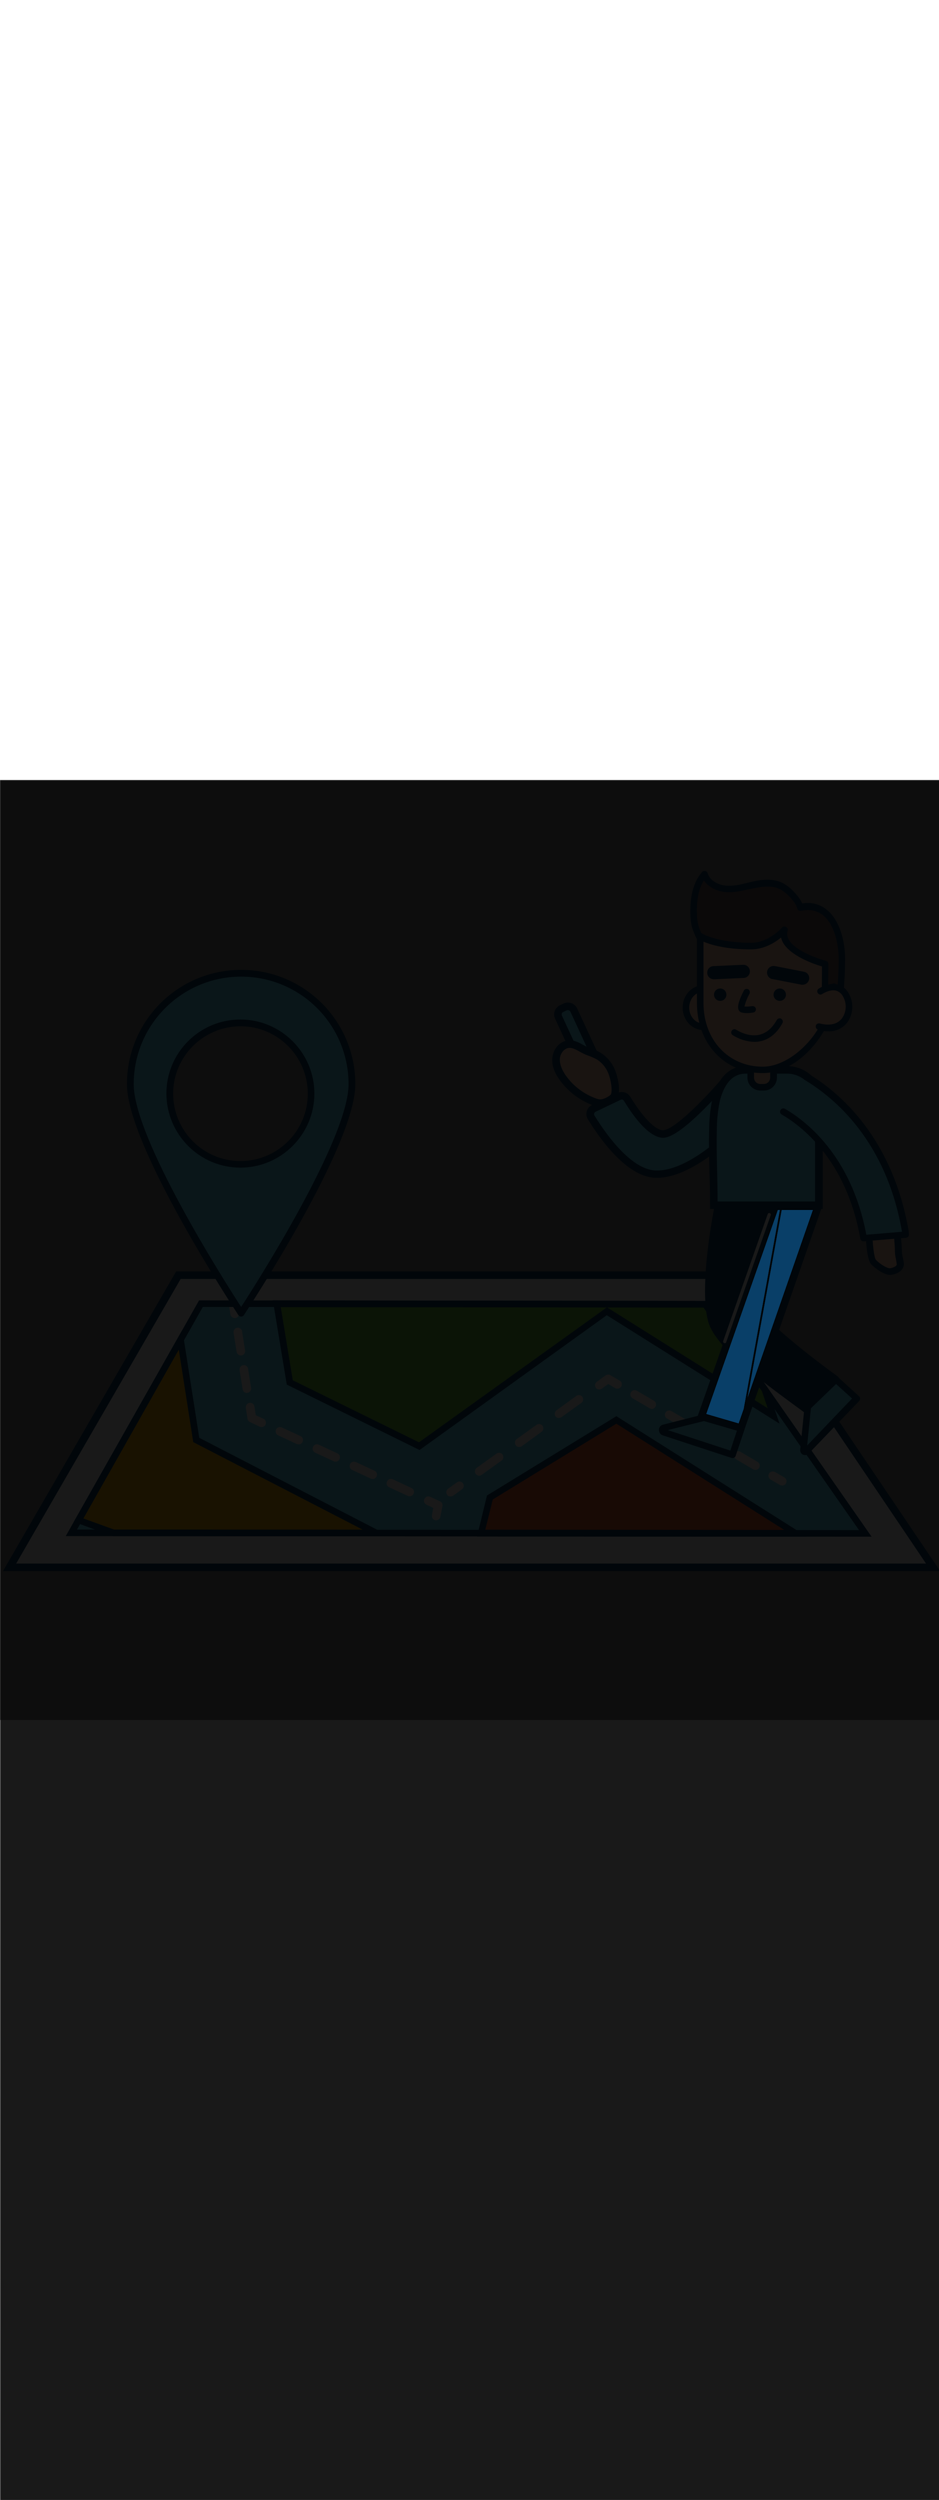 <ns0:svg xmlns:ns0="http://www.w3.org/2000/svg" version="1.1" id="Layer_1" x="0px" y="0px" viewBox="0 0 500 500" style="width: 188px;" xml:space="preserve" data-imageid="navigation-8" imageName="Navigation" class="illustrations_image"><ns0:rect x="0" y="0" width="500" height="500" fill="#808080" stroke="none"/><ns0:defs><ns0:mask id="spotlight-mask"><ns0:rect x="0" y="0" width="100%" height="100%" fill="white" opacity="0.9" /><ns0:style type="text/css" fill="black" /><ns0:style type="text/css" style="" fill="black" /><ns0:path class="st1_navigation-8" points="394.7,344.9 436,226.2 417.1,213.7 372.7,340.1 &#09;" id="element_51" d="M 393.305 342.227 L 393.536 341.564 L 393.944 340.392 L 394.352 339.22 L 394.76 338.049 L 395.576 335.705 L 395.984 334.534 L 395.992 334.51 L 415.253 228.7 L 414.209 228.7 L 414.128 228.929 L 413.694 230.166 L 413.26 231.402 L 412.825 232.638 L 412.391 233.875 L 411.957 235.111 L 411.522 236.348 L 411.088 237.584 L 410.654 238.82 L 410.219 240.057 L 409.785 241.293 L 408.916 243.766 L 408.482 245.002 L 408.047 246.238 L 407.613 247.475 L 407.179 248.711 L 406.744 249.948 L 405.876 252.42 L 405.441 253.657 L 405.007 254.893 L 404.138 257.366 L 403.704 258.602 L 402.835 261.075 L 402.401 262.311 L 401.967 263.548 L 401.098 266.02 L 400.664 267.257 L 400.229 268.493 L 399.361 270.966 L 398.926 272.202 L 398.492 273.438 L 398.058 274.675 L 397.623 275.911 L 396.32 279.62 L 395.886 280.857 L 395.017 283.329 L 394.583 284.566 L 393.28 288.275 L 392.845 289.511 L 391.977 291.984 L 391.542 293.22 L 390.674 295.693 L 390.239 296.929 L 389.805 298.166 L 388.936 300.638 L 388.502 301.875 L 388.068 303.111 L 387.633 304.348 L 387.199 305.584 L 386.765 306.82 L 386.33 308.057 L 385.896 309.293 L 385.462 310.529 L 384.159 314.238 L 383.724 315.475 L 382.856 317.948 L 382.421 319.184 L 381.118 322.893 L 380.684 324.129 L 379.815 326.602 L 379.381 327.838 L 378.512 330.311 L 378.078 331.548 L 377.643 332.784 L 376.775 335.257 L 376.34 336.493 L 376.089 337.209 L 376.244 337.254 L 376.445 337.313 L 376.646 337.371 L 376.847 337.43 L 377.048 337.489 L 377.249 337.547 L 377.45 337.606 L 377.852 337.723 L 378.053 337.782 L 378.254 337.84 L 378.455 337.899 L 378.656 337.957 L 378.857 338.016 L 379.058 338.075 L 379.259 338.133 L 379.46 338.192 L 379.661 338.25 L 380.063 338.367 L 380.264 338.426 L 380.465 338.485 L 380.666 338.543 L 380.867 338.602 L 381.068 338.66 L 381.269 338.719 L 381.47 338.778 L 381.671 338.836 L 381.872 338.895 L 382.274 339.012 L 382.475 339.07 L 382.676 339.129 L 382.877 339.188 L 383.078 339.246 L 383.279 339.305 L 383.48 339.363 L 383.681 339.422 L 383.882 339.481 L 384.083 339.539 L 384.485 339.656 L 384.686 339.715 L 384.887 339.774 L 385.088 339.832 L 385.289 339.891 L 385.49 339.949 L 385.691 340.008 L 385.892 340.066 L 386.093 340.125 L 386.294 340.184 L 386.696 340.301 L 386.897 340.359 L 387.098 340.418 L 387.3 340.477 L 387.501 340.535 L 387.702 340.594 L 387.903 340.652 L 388.104 340.711 L 388.305 340.769 L 388.506 340.828 L 388.908 340.945 L 389.109 341.004 L 389.31 341.062 L 389.511 341.121 L 389.712 341.18 L 389.913 341.238 L 390.114 341.297 L 390.315 341.355 L 390.516 341.414 L 390.717 341.472 L 391.119 341.59 L 391.32 341.648 L 391.521 341.707 L 391.722 341.765 L 391.923 341.824 L 392.124 341.883 L 392.325 341.941 L 392.526 342 L 392.727 342.058 L 392.928 342.117 L 393.305 342.227 Z M 430.671 234.938 L 432.304 230.251 L 432.712 229.079 L 432.844 228.7 L 416.269 228.7 L 398.122 328.397 L 398.433 327.503 L 398.841 326.332 L 399.249 325.16 L 399.657 323.988 L 400.473 321.645 L 400.881 320.473 L 401.289 319.301 L 401.698 318.129 L 402.106 316.958 L 402.514 315.786 L 402.922 314.614 L 403.33 313.443 L 403.738 312.271 L 404.146 311.099 L 404.554 309.927 L 404.962 308.756 L 405.37 307.584 L 406.186 305.241 L 406.594 304.069 L 407.003 302.897 L 407.411 301.725 L 408.227 299.382 L 408.635 298.21 L 409.043 297.039 L 409.451 295.867 L 410.267 293.523 L 410.675 292.352 L 411.083 291.18 L 411.491 290.008 L 411.9 288.837 L 412.308 287.665 L 413.124 285.321 L 413.532 284.15 L 413.94 282.978 L 414.348 281.806 L 414.756 280.635 L 415.164 279.463 L 415.572 278.291 L 415.98 277.119 L 416.388 275.948 L 417.205 273.604 L 417.613 272.433 L 418.021 271.261 L 418.837 268.917 L 419.245 267.746 L 419.653 266.574 L 420.061 265.402 L 420.469 264.23 L 420.877 263.059 L 421.285 261.887 L 421.693 260.715 L 422.102 259.544 L 422.918 257.2 L 423.326 256.028 L 423.734 254.857 L 424.142 253.685 L 425.366 250.17 L 425.774 248.998 L 426.182 247.826 L 426.59 246.655 L 428.223 241.968 L 428.631 240.796 L 430.263 236.109 L 430.671 234.938 Z" fill="black" /><ns0:path class="st1_navigation-8" points="394.7,344.9 436,226.2 417.1,213.7 372.7,340.1 &#09;" id="element_51" d="M 393.305 342.227 L 393.536 341.564 L 393.944 340.392 L 394.352 339.22 L 394.76 338.049 L 395.576 335.705 L 395.984 334.534 L 395.992 334.51 L 415.253 228.7 L 414.209 228.7 L 414.128 228.929 L 413.694 230.166 L 413.26 231.402 L 412.825 232.638 L 412.391 233.875 L 411.957 235.111 L 411.522 236.348 L 411.088 237.584 L 410.654 238.82 L 410.219 240.057 L 409.785 241.293 L 408.916 243.766 L 408.482 245.002 L 408.047 246.238 L 407.613 247.475 L 407.179 248.711 L 406.744 249.948 L 405.876 252.42 L 405.441 253.657 L 405.007 254.893 L 404.138 257.366 L 403.704 258.602 L 402.835 261.075 L 402.401 262.311 L 401.967 263.548 L 401.098 266.02 L 400.664 267.257 L 400.229 268.493 L 399.361 270.966 L 398.926 272.202 L 398.492 273.438 L 398.058 274.675 L 397.623 275.911 L 396.32 279.62 L 395.886 280.857 L 395.017 283.329 L 394.583 284.566 L 393.28 288.275 L 392.845 289.511 L 391.977 291.984 L 391.542 293.22 L 390.674 295.693 L 390.239 296.929 L 389.805 298.166 L 388.936 300.638 L 388.502 301.875 L 388.068 303.111 L 387.633 304.348 L 387.199 305.584 L 386.765 306.82 L 386.33 308.057 L 385.896 309.293 L 385.462 310.529 L 384.159 314.238 L 383.724 315.475 L 382.856 317.948 L 382.421 319.184 L 381.118 322.893 L 380.684 324.129 L 379.815 326.602 L 379.381 327.838 L 378.512 330.311 L 378.078 331.548 L 377.643 332.784 L 376.775 335.257 L 376.34 336.493 L 376.089 337.209 L 376.244 337.254 L 376.445 337.313 L 376.646 337.371 L 376.847 337.43 L 377.048 337.489 L 377.249 337.547 L 377.45 337.606 L 377.852 337.723 L 378.053 337.782 L 378.254 337.84 L 378.455 337.899 L 378.656 337.957 L 378.857 338.016 L 379.058 338.075 L 379.259 338.133 L 379.46 338.192 L 379.661 338.25 L 380.063 338.367 L 380.264 338.426 L 380.465 338.485 L 380.666 338.543 L 380.867 338.602 L 381.068 338.66 L 381.269 338.719 L 381.47 338.778 L 381.671 338.836 L 381.872 338.895 L 382.274 339.012 L 382.475 339.07 L 382.676 339.129 L 382.877 339.188 L 383.078 339.246 L 383.279 339.305 L 383.48 339.363 L 383.681 339.422 L 383.882 339.481 L 384.083 339.539 L 384.485 339.656 L 384.686 339.715 L 384.887 339.774 L 385.088 339.832 L 385.289 339.891 L 385.49 339.949 L 385.691 340.008 L 385.892 340.066 L 386.093 340.125 L 386.294 340.184 L 386.696 340.301 L 386.897 340.359 L 387.098 340.418 L 387.3 340.477 L 387.501 340.535 L 387.702 340.594 L 387.903 340.652 L 388.104 340.711 L 388.305 340.769 L 388.506 340.828 L 388.908 340.945 L 389.109 341.004 L 389.31 341.062 L 389.511 341.121 L 389.712 341.18 L 389.913 341.238 L 390.114 341.297 L 390.315 341.355 L 390.516 341.414 L 390.717 341.472 L 391.119 341.59 L 391.32 341.648 L 391.521 341.707 L 391.722 341.765 L 391.923 341.824 L 392.124 341.883 L 392.325 341.941 L 392.526 342 L 392.727 342.058 L 392.928 342.117 L 393.305 342.227 Z M 430.671 234.938 L 432.304 230.251 L 432.712 229.079 L 432.844 228.7 L 416.269 228.7 L 398.122 328.397 L 398.433 327.503 L 398.841 326.332 L 399.249 325.16 L 399.657 323.988 L 400.473 321.645 L 400.881 320.473 L 401.289 319.301 L 401.698 318.129 L 402.106 316.958 L 402.514 315.786 L 402.922 314.614 L 403.33 313.443 L 403.738 312.271 L 404.146 311.099 L 404.554 309.927 L 404.962 308.756 L 405.37 307.584 L 406.186 305.241 L 406.594 304.069 L 407.003 302.897 L 407.411 301.725 L 408.227 299.382 L 408.635 298.21 L 409.043 297.039 L 409.451 295.867 L 410.267 293.523 L 410.675 292.352 L 411.083 291.18 L 411.491 290.008 L 411.9 288.837 L 412.308 287.665 L 413.124 285.321 L 413.532 284.15 L 413.94 282.978 L 414.348 281.806 L 414.756 280.635 L 415.164 279.463 L 415.572 278.291 L 415.98 277.119 L 416.388 275.948 L 417.205 273.604 L 417.613 272.433 L 418.021 271.261 L 418.837 268.917 L 419.245 267.746 L 419.653 266.574 L 420.061 265.402 L 420.469 264.23 L 420.877 263.059 L 421.285 261.887 L 421.693 260.715 L 422.102 259.544 L 422.918 257.2 L 423.326 256.028 L 423.734 254.857 L 424.142 253.685 L 425.366 250.17 L 425.774 248.998 L 426.182 247.826 L 426.59 246.655 L 428.223 241.968 L 428.631 240.796 L 430.263 236.109 L 430.671 234.938 Z" style="" fill="black" /></ns0:mask></ns0:defs><ns0:style type="text/css">
	.st0_navigation-8{fill:#FFFFFF;}
	.st1_navigation-8{fill:#093F68;}
	.st2_navigation-8{fill:#68E1FD;}
	.st3_navigation-8{fill:#70CC40;}
	.st4_navigation-8{fill:#FFBC0E;}
	.st5_navigation-8{fill:#F56132;}
	.st6_navigation-8{fill:#FFC9B0;}
	.st7_navigation-8{fill:#725858;}
</ns0:style>
<ns0:g id="map_navigation-8">
	<ns0:polygon class="st0_navigation-8" points="496.9,418.8 5.1,418.8 95,263.4 391.9,263.4 &#09;" />
	<ns0:path class="st1_navigation-8" d="M500.6,420.8H1.6l92.2-159.4h299.1L500.6,420.8z M8.6,416.8h484.5L390.8,265.4H96.2L8.6,416.8z" />
	<ns0:polygon class="st2_navigation-8 targetColor" points="460.7,400.7 38,400.4 107,278.5 375.6,278.8 &#09;" style="fill: rgb(104, 225, 253);" />
	<ns0:path class="st0_navigation-8" d="M125,286.2c0.1,0,0.3,0,0.4,0c1.3-0.2,2.1-1.4,1.9-2.7l-0.9-5.7c-0.2-1.3-1.4-2.1-2.7-1.9s-2.1,1.4-1.9,2.7&#10;&#09;&#09;l0,0l0.9,5.7C122.9,285.4,123.9,286.2,125,286.2z" />
	<ns0:path class="st0_navigation-8" d="M129.2,324.1l-1.6-10c-0.3-1.2,0.5-2.5,1.7-2.8c1.2-0.3,2.5,0.5,2.8,1.7c0,0.1,0,0.2,0,0.3l1.6,10&#10;&#09;&#09;c0.2,1.3-0.7,2.5-1.9,2.7S129.4,325.4,129.2,324.1L129.2,324.1z M126,304.2l-1.6-10c-0.3-1.2,0.5-2.5,1.7-2.8&#10;&#09;&#09;c1.2-0.3,2.5,0.5,2.8,1.7c0,0.1,0,0.2,0,0.3l1.6,10c0.2,1.3-0.6,2.5-1.9,2.7c-0.1,0-0.3,0-0.4,0C127.2,306.1,126.2,305.3,126,304.2&#10;&#09;&#09;z" />
	<ns0:path class="st0_navigation-8" d="M139.3,344.2c1.3,0,2.3-1,2.3-2.3c0-0.9-0.5-1.8-1.3-2.1l-4.1-1.9l-0.7-4.5c-0.1-1.3-1.3-2.2-2.5-2.1&#10;&#09;&#09;c-1.3,0.1-2.2,1.3-2.1,2.5c0,0.1,0,0.2,0,0.3l0.9,5.7c0.1,0.8,0.6,1.4,1.3,1.7l5.2,2.5C138.7,344.1,139,344.2,139.3,344.2z" />
	<ns0:path class="st0_navigation-8" d="M217.1,380.8l-9.9-4.6c-1.2-0.6-1.7-1.9-1.1-3.1s1.9-1.7,3.1-1.1l9.9,4.6c1.2,0.5,1.7,1.9,1.1,3.1&#10;&#09;&#09;c-0.4,0.8-1.2,1.3-2.1,1.3C217.8,381,217.5,381,217.1,380.8z M197.4,371.6l-9.9-4.6c-1.2-0.6-1.6-1.9-1.1-3.1s1.9-1.6,3.1-1.1&#10;&#09;&#09;l9.9,4.6c1.2,0.5,1.7,1.9,1.1,3.1c-0.4,0.8-1.2,1.4-2.1,1.3C198.1,371.8,197.8,371.8,197.4,371.6z M177.7,362.4l-9.9-4.6&#10;&#09;&#09;c-1.2-0.6-1.7-1.9-1.1-3.1s1.9-1.7,3.1-1.1l0,0l9.9,4.6c1.2,0.6,1.6,1.9,1.1,3.1c-0.4,0.8-1.2,1.3-2.1,1.3&#10;&#09;&#09;C178.4,362.6,178,362.6,177.7,362.4L177.7,362.4z M158,353.2l-9.9-4.6c-1.2-0.6-1.6-1.9-1.1-3.1s1.9-1.6,3.1-1.1l9.9,4.6&#10;&#09;&#09;c1.2,0.5,1.7,1.9,1.1,3.1c-0.4,0.8-1.2,1.4-2.1,1.3C158.7,353.4,158.3,353.3,158,353.2z" />
	<ns0:path class="st0_navigation-8" d="M232.2,393.8c1.1,0,2.1-0.8,2.3-1.9l1.1-5.7c0.2-1-0.3-2.1-1.3-2.5l-5.2-2.4c-1.2-0.6-2.5-0.1-3.1,1.1&#10;&#09;&#09;s-0.1,2.5,1.1,3.1l0,0l3.6,1.7l-0.7,3.9c-0.2,1.3,0.6,2.5,1.9,2.7C231.9,393.8,232,393.8,232.2,393.8z" />
	<ns0:path class="st0_navigation-8" d="M416.5,375.3c1.3,0,2.3-1,2.3-2.3c0-0.8-0.4-1.6-1.1-2l-5-2.9c-1.1-0.6-2.5-0.3-3.2,0.8&#10;&#09;&#09;c-0.6,1.1-0.3,2.5,0.8,3.2l0,0l5,2.9C415.7,375.2,416.1,375.3,416.5,375.3z" />
	<ns0:path class="st0_navigation-8" d="M401.1,366.7l-9.2-5.4c-1.1-0.7-1.4-2.1-0.8-3.2c0.7-1.1,2-1.4,3.1-0.8l9.2,5.4c1.1,0.7,1.5,2.1,0.8,3.2&#10;&#09;&#09;c-0.4,0.7-1.2,1.1-2,1.1C401.9,367,401.5,366.9,401.1,366.7z M382.7,355.9l-9.2-5.4c-1.1-0.6-1.5-2-0.9-3.2c0.6-1.1,2-1.5,3.2-0.9&#10;&#09;&#09;c0,0,0,0,0.1,0l9.2,5.4c1.1,0.6,1.5,2.1,0.8,3.2c-0.4,0.7-1.2,1.2-2,1.2C383.5,356.2,383.1,356.1,382.7,355.9z M364.3,345l-9.2-5.4&#10;&#09;&#09;c-1.1-0.7-1.4-2.1-0.7-3.2c0.7-1,2-1.3,3-0.8l9.2,5.4c1.1,0.6,1.5,2.1,0.8,3.2c-0.4,0.7-1.2,1.2-2,1.2&#10;&#09;&#09;C365.1,345.3,364.7,345.2,364.3,345z M345.9,334.2l-9.2-5.4c-1.1-0.7-1.4-2.1-0.7-3.2c0.7-1,2-1.3,3-0.8l9.2,5.4&#10;&#09;&#09;c1.1,0.6,1.5,2.1,0.8,3.2c-0.4,0.7-1.2,1.2-2,1.2C346.7,334.5,346.3,334.4,345.9,334.2L345.9,334.2z" />
	<ns0:path class="st0_navigation-8" d="M319,324.2c0.5,0,1-0.2,1.4-0.4l3.5-2.5l3.7,2.2c1.1,0.6,2.5,0.2,3.2-0.9c0.6-1.1,0.3-2.5-0.8-3.1l-5-2.9&#10;&#09;&#09;c-0.8-0.5-1.8-0.4-2.5,0.1l-4.7,3.4c-1,0.7-1.3,2.2-0.5,3.2C317.5,323.8,318.2,324.2,319,324.2L319,324.2z" />
	<ns0:path class="st0_navigation-8" d="M253.3,369.1c-0.7-1-0.5-2.5,0.5-3.2l10.6-7.6c1-0.7,2.5-0.5,3.2,0.5s0.5,2.5-0.5,3.2l-10.6,7.6&#10;&#09;&#09;C255.5,370.4,254.1,370.2,253.3,369.1z M274.6,353.8c-0.7-1-0.5-2.5,0.5-3.2l10.6-7.6c1-0.7,2.5-0.5,3.2,0.5c0.7,1,0.5,2.5-0.5,3.2&#10;&#09;&#09;l0,0l-10.6,7.7c-0.4,0.3-0.9,0.4-1.4,0.4C275.7,354.8,275,354.5,274.6,353.8L274.6,353.8z M295.8,338.5c-0.7-1-0.5-2.5,0.5-3.2&#10;&#09;&#09;c0,0,0,0,0,0l10.6-7.7c1-0.7,2.5-0.5,3.2,0.5s0.5,2.5-0.5,3.2l0,0l-10.6,7.6c-0.4,0.3-0.9,0.4-1.4,0.4&#10;&#09;&#09;C297,339.5,296.3,339.1,295.8,338.5L295.8,338.5z" />
	<ns0:path class="st0_navigation-8" d="M239.9,381.1c0.5,0,1-0.2,1.4-0.4l4.7-3.4c1-0.7,1.3-2.2,0.5-3.2c-0.7-1-2.2-1.3-3.2-0.5l-4.7,3.4&#10;&#09;&#09;c-1,0.7-1.3,2.2-0.5,3.2C238.4,380.8,239.1,381.1,239.9,381.1L239.9,381.1z" />
	<ns0:polygon class="st3_navigation-8" points="412.1,338.4 323.3,282.6 223.3,354.3 154.4,320.4 147.5,278.6 375.6,278.8 407.3,324.3 &#09;" />
	<ns0:polygon class="st4_navigation-8" points="200.4,400.5 60.4,400.5 41.8,393.6 96.2,297.7 104.5,351 &#09;" />
	<ns0:polygon class="st5_navigation-8" points="423.6,400.7 256.2,400.6 260.8,381.6 328.2,340.4 &#09;" />
	<ns0:path class="st1_navigation-8" d="M223.4,356.4l-70.7-34.8l-7.4-44.8l231,0.3l32.3,46.2l0.1,0.4l6.4,18.7l-92-57.7L223.4,356.4z M155.9,319.3&#10;&#09;&#09;l67.2,33l100.1-71.8l85.6,53.7l-3.1-9.1l-31.1-44.5l-225.1-0.2L155.9,319.3z" />
	<ns0:path class="st1_navigation-8" d="M207.6,402.3l-147.5-0.1l-20.8-7.6l57.8-102.1l9,57.4L207.6,402.3z M60.7,398.7l132.5,0.1l-90.3-46.6&#10;&#09;&#09;l-7.7-49.2l-50.8,89.8L60.7,398.7z" />
	<ns0:path class="st1_navigation-8" d="M429.7,402.5l-175.7-0.1l5.3-21.8l68.9-42.2L429.7,402.5z M258.4,398.8l159.2,0.1l-89.4-56.5l-65.8,40.3&#10;&#09;&#09;L258.4,398.8z" />
	<ns0:path class="st1_navigation-8" d="M464.1,402.5L35,402.2l71-125.4l270.5,0.3l32.3,46.2L464.1,402.5z M41,398.7l416.4,0.3l-82.7-118.4L108,280.3&#10;&#09;&#09;L41,398.7z" />
</ns0:g>
<ns0:g id="pin_navigation-8">
	<ns0:path class="st2_navigation-8 targetColor" d="M69.4,161.8c0,32.6,59,121.8,59,121.8s59-89.2,59-121.8c0-32.6-26.4-59-59-59S69.4,129.2,69.4,161.8&#10;&#09;&#09;L69.4,161.8z M90.4,166.8c0-20.8,16.9-37.6,37.6-37.6s37.6,16.9,37.6,37.6s-16.9,37.6-37.6,37.6C107.3,204.5,90.4,187.7,90.4,166.8&#10;&#09;&#09;L90.4,166.8z" style="fill: rgb(104, 225, 253);" />
	<ns0:path class="st1_navigation-8" d="M126.9,284.6c-2.4-3.7-59.3-90.1-59.3-122.8c0-33.6,27.2-60.8,60.8-60.8c33.6,0,60.8,27.2,60.8,60.8&#10;&#09;&#09;c0,32.8-56.9,119.1-59.3,122.8c-0.5,0.8-1.6,1.1-2.5,0.5C127.3,285,127.1,284.8,126.9,284.6L126.9,284.6z M71.2,161.8&#10;&#09;&#09;c0,28.8,48,104.3,57.2,118.5c9.2-14.2,57.2-89.7,57.2-118.5c0-31.6-25.6-57.2-57.2-57.2C96.8,104.6,71.2,130.2,71.2,161.8&#10;&#09;&#09;L71.2,161.8z M88.6,166.8c0-21.8,17.7-39.4,39.4-39.4s39.4,17.7,39.4,39.4s-17.7,39.4-39.4,39.4C106.3,206.2,88.7,188.6,88.6,166.8&#10;&#09;&#09;L88.6,166.8z M92.2,166.8c0,19.8,16,35.9,35.8,35.9c19.8,0,35.9-16,35.9-35.8s-16-35.9-35.8-35.9c0,0,0,0,0,0&#10;&#09;&#09;C108.3,131,92.2,147.1,92.2,166.8L92.2,166.8z" />
</ns0:g>
<ns0:g id="character_navigation-8">
	<ns0:path class="st2_navigation-8 targetColor" d="M389.5,187.5c0,0-22.2,22.9-40.6,22c-14.9-0.7-29.2-22-34.1-30.3c-1-1.6-0.4-3.6,1.1-4.6&#10;&#09;&#09;c0.1-0.1,0.2-0.1,0.3-0.2l13.5-6.3c1.5-0.7,3.4-0.2,4.3,1.3c3.5,5.8,12.4,19.1,19.4,18.8c8.9-0.4,31.9-27.3,31.9-27.3" style="fill: rgb(104, 225, 253);" />
	<ns0:path class="st1_navigation-8" d="M349.9,211.6h-1.1c-15.7-0.7-30.2-22.1-35.8-31.2c-1.5-2.5-0.7-5.8,1.8-7.3c0.2-0.1,0.3-0.2,0.5-0.3l13.5-6.3&#10;&#09;&#09;c2.5-1.2,5.4-0.3,6.8,2c6.8,11.2,13.6,18,17.6,17.8c5.9-0.3,21.8-16.5,30.5-26.6l3,2.6c-2.4,2.8-23.8,27.6-33.3,28&#10;&#09;&#09;c-4,0.2-11.1-3.1-21.2-19.7c-0.4-0.6-1.1-0.8-1.7-0.5l-13.4,6.4c-0.3,0.2-0.6,0.5-0.7,0.8c-0.1,0.4-0.1,0.8,0.1,1.1&#10;&#09;&#09;c4.1,6.7,18.4,28.7,32.5,29.3c17.3,0.8,38.9-21.2,39.1-21.4l2.9,2.8C390,189.8,368.7,211.6,349.9,211.6z" />
	<ns0:path class="st2_navigation-8 targetColor" d="M299,121.7l1.9-0.9c1.7-0.8,3.7-0.1,4.5,1.7l15,32.4c0.8,1.7,0.1,3.7-1.7,4.5l-1.9,0.9&#10;&#09;&#09;c-1.7,0.8-3.7,0.1-4.5-1.7l-15-32.4C296.6,124.5,297.3,122.5,299,121.7z" style="fill: rgb(104, 225, 253);" />
	<ns0:path class="st1_navigation-8" d="M315.5,162.5c-2.1,0-4-1.2-4.9-3.1l-15-32.4c-1.3-2.7-0.1-5.9,2.6-7.2l1.9-0.9c1.3-0.6,2.8-0.7,4.1-0.2&#10;&#09;&#09;c1.4,0.5,2.5,1.5,3.1,2.8l15,32.4c1.3,2.7,0.1,5.9-2.6,7.2l-1.9,0.9C317.1,162.3,316.3,162.5,315.5,162.5z M302.4,122.4&#10;&#09;&#09;c-0.2,0-0.4,0-0.6,0.1l-1.9,0.9c-0.7,0.3-1,1.2-0.7,1.9c0,0,0,0,0,0l15,32.4c0.3,0.7,1.2,1,1.9,0.7c0,0,0,0,0,0l1.9-0.9&#10;&#09;&#09;c0.7-0.3,1-1.2,0.7-1.9l-15-32.4c-0.2-0.3-0.4-0.6-0.8-0.7C302.7,122.5,302.5,122.4,302.4,122.4z" />
	<ns0:path class="st6_navigation-8" d="M326.2,156.4c-1.2-3.9-3.8-7.3-7.3-9.5c-2.4-1.4-5.1-2.1-7.6-3.3c-2.7-1.3-5.3-3.2-8.3-3&#10;&#09;&#09;c-3.8,0.2-6.6,4-6.8,7.7s1.5,7.4,3.7,10.4c4.2,5.7,9.9,10,16.5,12.5c1.2,0.5,2.4,0.7,3.7,0.7c2.2-0.2,6.6-2.2,7.2-4.4&#10;&#09;&#09;C328.2,164.2,327.2,159.4,326.2,156.4z" />
	<ns0:path class="st1_navigation-8" d="M319.6,173.8c-1.3,0-2.7-0.3-3.9-0.8c-7-2.6-13.1-7.2-17.5-13.2c-3-4.1-4.4-8-4.1-11.7&#10;&#09;&#09;c0.3-4.5,3.6-9.3,8.7-9.6c2.9-0.2,5.4,1.1,7.5,2.3c0.6,0.3,1.1,0.6,1.7,0.9c1,0.4,1.9,0.8,3,1.2c1.7,0.6,3.3,1.3,4.8,2.2&#10;&#09;&#09;c3.9,2.5,6.8,6.2,8.2,10.6l0,0c0.6,1.8,2.4,7.8,1.2,12.2c-1,3.3-6.3,5.6-8.9,5.8C320.1,173.8,319.9,173.8,319.6,173.8z&#10;&#09;&#09; M303.3,142.5h-0.3c-2.7,0.2-4.8,3.2-4.9,5.9s1,5.8,3.4,9.1c3.9,5.4,9.4,9.5,15.6,11.8c0.9,0.4,1.9,0.6,2.8,0.6&#10;&#09;&#09;c2.1-0.2,5.2-2,5.5-2.9c0.7-2.6-0.1-6.9-1.1-9.9c-1.1-3.5-3.4-6.5-6.4-8.4c-1.3-0.7-2.7-1.4-4.2-1.9c-1.1-0.4-2.2-0.8-3.3-1.4&#10;&#09;&#09;c-0.6-0.3-1.2-0.6-1.9-1C306.7,143.4,305,142.5,303.3,142.5L303.3,142.5z" />
	<ns0:path class="st1_navigation-8" d="M416.2,247.6c-10.8,1.7-21.7-1.9-29.3-9.8l6.5-23.3l30.7,4.8C424.2,219.3,434.7,244.8,416.2,247.6z" />
	<ns0:path class="st1_navigation-8" d="M431.2,336.5l14-17.5c-28-20.5-45-36.3-47.4-43.5c-1.9-5.8,16.1-29.9,23.1-54.2l-36.5-3.1&#10;&#09;&#09;c-3.5,12.2-10.5,54.2-5.3,70.4C384.1,303.9,419.2,327.1,431.2,336.5z" />
	<ns0:path class="st1_navigation-8" d="M430.1,337.8c-2.1-1.6-4.9-3.7-8.1-6c-16-11.8-40.3-29.6-44.6-42.8c-5.6-17.1,2.1-60.6,5.2-71.4&#10;&#09;&#09;c0.2-0.8,1-1.3,1.8-1.3l36.5,3.1c1,0.1,1.7,0.9,1.6,1.9c0,0.1,0,0.2-0.1,0.3c-3.7,12.8-10.3,25.5-15.6,35.6&#10;&#09;&#09;c-4,7.6-8.1,15.5-7.5,17.5c2.3,6.9,19.7,22.9,46.8,42.6c0.4,0.3,0.6,0.7,0.7,1.2c0.1,0.5-0.1,0.9-0.4,1.3l-14,17.5&#10;&#09;&#09;c-0.3,0.4-0.8,0.7-1.4,0.7C430.8,338.2,430.4,338.1,430.1,337.8z M396.1,276c-1.1-3.3,1.7-8.9,7.7-20.3c5-9.5,11.1-21.1,14.8-32.9&#10;&#09;&#09;l-32.9-2.8c-3.5,13.3-9.8,52.9-4.9,68c3.9,12.1,28.6,30.2,43.4,41c2.6,1.9,4.9,3.6,6.8,5l11.8-14.8C426,307,399.5,286.2,396.1,276z&#10;&#09;&#09;" />
	<ns0:polygon class="st1_navigation-8" points="394.7,344.9 436,226.2 417.1,213.7 372.7,340.1 &#09;" />
	<ns0:path class="st1_navigation-8" d="M394.3,346.6l-22-4.8c-0.5-0.1-0.9-0.4-1.1-0.9c-0.2-0.4-0.3-1-0.1-1.4l44.4-126.4c0.3-0.9,1.3-1.4,2.2-1.1&#10;&#09;&#09;c0.1,0,0.3,0.1,0.4,0.2l19,12.5c0.7,0.4,0.9,1.3,0.7,2l-41.4,118.8c-0.2,0.7-0.9,1.2-1.6,1.2C394.5,346.7,394.4,346.7,394.3,346.6z&#10;&#09;&#09; M418,216.4l-43,122.4l18.6,4.1l40.4-116L418,216.4z" />
	<ns0:path class="st2_navigation-8 targetColor" d="M382.4,166.7c2.4-6.7,6.8-12.5,14.6-12.5h22.2c9.3,0,16.9,7.6,16.9,16.9v55.1h-55.9c0-13.4-0.8-26.7-0.4-40.1&#10;&#09;&#09;c0-5,0.5-10,1.4-14.9C381.4,169.7,381.9,168.2,382.4,166.7z" style="fill: rgb(104, 225, 253);" />
	<ns0:path class="st1_navigation-8" d="M438,228.2h-59.9v-2c0-5.5-0.1-11.1-0.3-16.5c-0.2-7.7-0.4-15.7-0.2-23.6c0-5.1,0.5-10.2,1.5-15.3&#10;&#09;&#09;c0.4-1.6,0.8-3.2,1.4-4.8l0,0c3.2-9,8.9-13.8,16.5-13.8h22.2c10.4,0,18.9,8.5,18.9,18.9V228.2z M382.1,224.2H434v-53.1&#10;&#09;&#09;c0-8.2-6.7-14.9-14.9-14.9H397c-5.8,0-10.1,3.8-12.7,11.2c-0.5,1.4-0.9,2.8-1.2,4.3c-0.9,4.8-1.4,9.6-1.4,14.5&#10;&#09;&#09;c-0.2,7.8,0,15.8,0.2,23.4C382,214.4,382.1,219.3,382.1,224.2z" />
	<ns0:path class="st7_navigation-8" d="M413.8,55.6c-4.1-1.2-8.6-0.6-12.9,0.3c-4.8,1-9.6,2.5-14.5,2.1s-10-3.2-11.3-7.9c-4.9,5.6-6,13.6-5.8,21&#10;&#09;&#09;c0,2.2,0.2,4.3,0.7,6.4c0.6,1.9,1.3,3.8,2.2,5.6c1.2,2.7,2.7,5.2,2.7,8.2c0.1,3.5,0.5,7,1.2,10.4c1.3,7.7,3.2,15.2,4.8,22.8h65.5&#10;&#09;&#09;c0,0,1.9-15.9,1.9-29.2s-5.9-31.1-22.2-27.4c-0.5-1.9-1.5-3.6-2.8-5.1c-2.1-2.8-4.8-5.1-7.9-6.6C414.8,55.9,414.3,55.8,413.8,55.6z&#10;&#09;&#09;" />
	<ns0:path class="st1_navigation-8" d="M379.3,124.9c-0.5-2.6-1.1-5.2-1.7-7.8c-1.1-4.9-2.2-10-3.1-15.1l0-0.3c-0.7-3.4-1.1-6.9-1.2-10.4&#10;&#09;&#09;c0-2.1-0.9-3.9-1.9-6c-0.2-0.5-0.5-1-0.7-1.4c-0.9-1.9-1.7-3.8-2.3-5.9c-0.5-2.2-0.8-4.5-0.8-6.8c-0.2-9.8,1.8-17.1,6.2-22.2&#10;&#09;&#09;c0.4-0.5,1.1-0.7,1.7-0.6c0.6,0.1,1.1,0.6,1.3,1.2c1.2,4.1,5.9,6.3,9.8,6.6s7.5-0.5,11.4-1.5l2.5-0.6c3.9-0.9,9-1.7,13.7-0.3l0,0&#10;&#09;&#09;c0.6,0.2,1.2,0.4,1.7,0.6c3.9,1.7,6.8,4.9,8.6,7.1c1.1,1.3,2,2.7,2.7,4.2c4.6-0.9,9.3,0.3,13,3.3c7.2,5.8,9.8,17.3,9.8,26.2&#10;&#09;&#09;c0,13.3-1.9,29.3-1.9,29.4c-0.1,0.9-0.8,1.5-1.7,1.5H381C380.2,126.3,379.4,125.7,379.3,124.9z M446.6,95.3&#10;&#09;&#09;c0-7.7-2.2-18.5-8.4-23.4c-3.2-2.5-7.1-3.3-11.6-2.3c-0.5,0.1-0.9,0-1.3-0.2c-0.4-0.2-0.7-0.6-0.8-1.1c-0.5-1.6-1.3-3.1-2.5-4.4&#10;&#09;&#09;c-2.5-3.1-4.8-5-7.3-6.1c-0.4-0.2-0.9-0.4-1.4-0.5l0,0c-3.9-1.2-8.5-0.4-12,0.3c-0.8,0.2-1.6,0.4-2.5,0.5c-4,0.9-8.2,1.9-12.5,1.5&#10;&#09;&#09;s-9-2.4-11.5-6.2c-2.7,4.3-3.9,10.1-3.7,17.6c0,2,0.2,4,0.7,6c0.5,1.8,1.2,3.6,2,5.3l0.7,1.4c1.1,2.3,2.2,4.6,2.2,7.5&#10;&#09;&#09;c0.1,3.3,0.5,6.6,1.1,9.8l0,0.3c0.9,5,2,10,3.1,14.9c0.5,2.2,1,4.3,1.4,6.5h62.5C445.3,118.5,446.6,106,446.6,95.3z M413.8,55.6&#10;&#09;&#09;L413.8,55.6z" />
	<ns0:path class="st6_navigation-8" d="M409.7,163.5H402c-1.2,0-2.2-1-2.2-2.2v-9.9l0,0h12.1l0,0v9.9C411.9,162.5,410.9,163.5,409.7,163.5&#10;&#09;&#09;L409.7,163.5z" />
	<ns0:path class="st1_navigation-8" d="M398,158.3v-7c0-1,0.8-1.7,1.8-1.8h12.1c1,0,1.8,0.8,1.8,1.8v7c0,3.8-3.1,6.9-6.9,6.9h-1.8&#10;&#09;&#09;C401.1,165.2,398,162.2,398,158.3L398,158.3z M401.5,153.1v5.2c0,1.9,1.5,3.4,3.4,3.4l0,0h1.8c1.9,0,3.4-1.5,3.4-3.4l0,0v-5.2&#10;&#09;&#09;L401.5,153.1z" />
	<ns0:ellipse class="st6_navigation-8" cx="374.4" cy="121.1" rx="9.1" ry="10.2" />
	<ns0:path class="st1_navigation-8" d="M363.5,121.1c0-6.6,4.9-11.9,10.9-11.9s10.8,5.3,10.8,11.9s-4.9,11.9-10.8,11.9S363.5,127.7,363.5,121.1z&#10;&#09;&#09; M367,121.1c0,4.6,3.3,8.4,7.4,8.4s7.4-3.8,7.4-8.4s-3.3-8.4-7.4-8.4S367,116.4,367,121.1z" />
	<ns0:path class="st6_navigation-8" d="M406.2,154.2c20,0,37.8-24.6,37.8-44.3l-4.8,1.8l0.2-13.9c0,0-25-6.6-21.7-18.2c0,0-7.3,8.7-17.9,8.7&#10;&#09;&#09;c-19.4,0-27-5.2-27-5.2v35.5C372.9,138.3,386.2,154.2,406.2,154.2z" />
	<ns0:path class="st1_navigation-8" d="M371.1,118.6V83.1c0-1,0.8-1.7,1.8-1.7c0.3,0,0.7,0.1,1,0.3c0.1,0,7.5,4.8,26,4.9l0,0c9.5,0,16.4-8,16.5-8.1&#10;&#09;&#09;c0.6-0.7,1.7-0.8,2.5-0.1c0.5,0.4,0.7,1.1,0.5,1.8c-0.5,1.6-0.2,3.3,0.6,4.7c4,7.1,19.7,11.3,19.8,11.3c0.8,0.2,1.3,0.9,1.3,1.7&#10;&#09;&#09;l-0.1,11.3l2.4-0.9c0.5-0.2,1.1-0.1,1.6,0.2c0.5,0.3,0.8,0.9,0.8,1.4c0,20.3-18.6,46-39.6,46C385.9,156,371.1,140.3,371.1,118.6z&#10;&#09;&#09; M439.9,113.4c-0.5,0.2-1.2,0.1-1.6-0.2c-0.5-0.3-0.8-0.9-0.7-1.4l0.1-12.6c-4.1-1.2-16.6-5.5-20.7-12.6c-0.5-0.9-0.9-1.8-1.1-2.8&#10;&#09;&#09;c-3.3,2.7-9,6.3-16,6.3h-0.1c-13.5,0-21.4-2.5-25.2-4.1v32.7c0,19.6,13.3,33.8,31.6,33.8c15.3,0,34.5-18.5,36-40L439.9,113.4z" />
	<ns0:ellipse class="st1_navigation-8" cx="415.2" cy="114.2" rx="3.3" ry="3.3" />
	<ns0:circle class="st1_navigation-8" cx="383.5" cy="114.2" r="3.3" />
	<ns0:path class="st1_navigation-8" d="M397.7,124c1.1,0,2.2-0.1,3.3-0.3c1-0.1,1.6-1,1.5-1.9c-0.1-1-1-1.6-1.9-1.5c-0.1,0-0.1,0-0.2,0&#10;&#09;&#09;c-1.3,0.2-2.7,0.3-4,0.2c0.6-2.4,1.5-4.7,2.7-6.8c0.4-0.9,0.1-1.9-0.7-2.4c-0.9-0.4-1.9-0.1-2.3,0.7c0,0,0,0,0,0&#10;&#09;&#09;c-1.5,2.9-3.9,8-2.8,10.3c0.3,0.7,0.9,1.2,1.7,1.4C395.8,123.9,396.7,124,397.7,124z" />
	<ns0:path class="st1_navigation-8" d="M427.4,108.9c1.9,0,3.5-1.6,3.5-3.5c0-1.7-1.2-3.1-2.8-3.4l-15.4-3c-1.9-0.4-3.8,0.8-4.2,2.7&#10;&#09;&#09;c-0.4,1.9,0.8,3.8,2.7,4.2c0.1,0,0.1,0,0.2,0l15.4,3C427,108.9,427.2,108.9,427.4,108.9z" />
	<ns0:path class="st1_navigation-8" d="M380.1,106h0.2l15.7-0.7c1.9-0.1,3.4-1.7,3.3-3.7c-0.1-1.9-1.7-3.4-3.6-3.3c0,0,0,0-0.1,0L380,99&#10;&#09;&#09;c-1.9,0-3.5,1.6-3.4,3.6C376.6,104.5,378.2,106,380.1,106L380.1,106z" />
	<ns0:path class="st6_navigation-8" d="M436.9,112.4c0,0,8.7-6,13.4,1.7s0.2,21-14.2,17.1" />
	<ns0:path class="st1_navigation-8" d="M440.9,133.7c4,0.2,7.9-1.6,10.3-4.8c3.3-4.6,3.5-10.8,0.6-15.6c-1.3-2.3-3.5-4-6.1-4.6&#10;&#09;&#09;c-4.8-1-9.6,2.2-9.8,2.3c-0.8,0.6-1,1.6-0.4,2.4c0.6,0.8,1.6,1,2.4,0.4l0,0c0,0,3.7-2.5,7.1-1.8c1.6,0.4,3,1.5,3.8,3&#10;&#09;&#09;c2.2,3.7,2,8.2-0.4,11.7c-2.4,3.2-6.6,4.2-11.9,2.8c-0.9-0.2-1.9,0.3-2.1,1.2c-0.2,0.9,0.3,1.9,1.2,2.1&#10;&#09;&#09;C437.3,133.4,439.1,133.7,440.9,133.7z" />
	<ns0:path class="st1_navigation-8" d="M401.6,139.3c1.2,0,2.4-0.1,3.6-0.4c4.7-1.1,8.5-4.3,11.4-9.5c0.5-0.8,0.2-1.9-0.6-2.4c0,0,0,0,0,0&#10;&#09;&#09;c-0.8-0.5-1.9-0.2-2.4,0.7c-2.4,4.3-5.5,6.9-9.2,7.8c-6.2,1.5-12.2-2.6-12.3-2.6c-0.8-0.6-1.9-0.4-2.4,0.4&#10;&#09;&#09;c-0.6,0.8-0.4,1.9,0.4,2.4C393.6,137.9,397.6,139.2,401.6,139.3z" />
	<ns0:path class="st2_navigation-8 targetColor" d="M394.7,344.9L390,359l-36.6-12c-0.7-0.2-1-0.9-0.8-1.6c0.1-0.4,0.5-0.7,0.9-0.8l21.3-5.4L394.7,344.9z" style="fill: rgb(104, 225, 253);" />
	<ns0:path class="st1_navigation-8" d="M389.5,360.6l-36.6-12c-1.6-0.5-2.4-2.3-1.9-3.8c0.3-0.9,1.1-1.7,2.1-1.9l21.3-5.4c0.3-0.1,0.6-0.1,0.9,0&#10;&#09;&#09;l19.9,5.8c0.5,0.1,0.8,0.4,1.1,0.9c0.2,0.4,0.3,0.9,0.1,1.4l-4.7,14C391.4,360.4,390.4,360.9,389.5,360.6&#10;&#09;&#09;C389.5,360.6,389.5,360.6,389.5,360.6L389.5,360.6z M374.8,341l-19.2,4.8l33.3,10.9l3.5-10.6L374.8,341z" />
	<ns0:path class="st2_navigation-8 targetColor" d="M445.2,318.9l11.1,10.1l-26.9,28c-0.3,0.4-0.9,0.4-1.3,0c-0.2-0.2-0.3-0.5-0.3-0.7l2.3-22.9L445.2,318.9z" style="fill: rgb(104, 225, 253);" />
	<ns0:path class="st1_navigation-8" d="M427.6,358.9c-1-0.5-1.6-1.5-1.5-2.7l2.3-22.9c0-0.4,0.2-0.8,0.5-1.1l15-14.5c0.7-0.6,1.7-0.6,2.4,0l11.1,10.1&#10;&#09;&#09;c0.4,0.3,0.6,0.8,0.6,1.2c0,0.5-0.2,0.9-0.5,1.3l-26.9,28c-0.5,0.5-1.2,0.8-1.9,0.8C428.4,359.1,428,359,427.6,358.9z M445.2,321.3&#10;&#09;&#09;l-13.4,12.9l-2,19.8l23.9-25L445.2,321.3z" />
	<ns0:path class="st6_navigation-8" d="M462.6,238.3c0,0,0.2,15.6,2.5,18.2c2.3,2.5,7,5.5,9.3,5.1s5.1-1.7,4.9-4s-1-4.7-1-7.6s-1.1-14.2-1.1-14.2&#10;&#09;&#09;L462.6,238.3z" />
	<ns0:path class="st1_navigation-8" d="M474.8,263.2c-3.5,0.6-8.8-3.4-10.9-5.6c-2.6-2.8-3-15.5-3-19.3c0-0.9,0.6-1.6,1.5-1.8l14.6-2.5&#10;&#09;&#09;c0.5-0.1,1,0,1.4,0.3c0.4,0.3,0.6,0.7,0.7,1.2c0,0.5,1.1,11.4,1.1,14.4c0,1.5,0.2,3,0.6,4.4c0.2,1,0.4,2,0.5,3c0,0.1,0,0.3,0,0.4&#10;&#09;&#09;C481.1,260.4,478.7,262.5,474.8,263.2z M464.4,239.7c0.2,6.9,1,14.4,2,15.5c2.4,2.6,6.4,4.8,7.7,4.5c1.7-0.3,3.5-1.2,3.4-2.1&#10;&#09;&#09;c-0.1-0.8-0.2-1.7-0.4-2.6c-0.4-1.7-0.6-3.4-0.6-5.1c0-2.1-0.6-8.8-0.9-12.1L464.4,239.7z" />
	<ns0:path class="st2_navigation-8 targetColor" d="M417,176.4c10.6,6,35.5,24.4,43,67.4l22.4-1.9c0-0.7-0.1-1.3-0.2-1.9c-8.7-49.8-37.5-73.2-52.5-82.2" style="fill: rgb(104, 225, 253);" />
	<ns0:path class="st1_navigation-8" d="M484,241.9L484,241.9c0-0.2-0.1-1.5-0.2-2.2c-8.7-49.9-37.1-73.7-53.3-83.4c-0.8-0.5-1.9-0.2-2.4,0.6&#10;&#09;&#09;c0,0,0,0,0,0c-0.6,0.8-0.4,2,0.3,2.6c15.7,9.4,43.5,32.2,51.9,80.8l0,0l-19,1.6c-8-42.7-33-61.1-43.5-67.1c-0.9-0.4-1.9,0.1-2.3,1&#10;&#09;&#09;c-0.3,0.7-0.1,1.5,0.5,2c10.2,5.8,34.7,23.9,42.1,66.2c0.2,0.9,1,1.5,1.9,1.4l22.4-1.9C483.3,243.4,484,242.7,484,241.9z" />
	<ns0:path class="st0_navigation-8" d="M385.9,299.6c0.4,0,0.7-0.2,0.8-0.6l23.7-67.5c0.2-0.5-0.1-0.9-0.5-1.1c-0.5-0.2-1,0.1-1.1,0.5l-23.7,67.5&#10;&#09;&#09;c-0.2,0.5,0.1,1,0.5,1.1C385.7,299.6,385.8,299.6,385.9,299.6z" />
</ns0:g>
<ns0:rect x="0" y="0" width="100%" height="100%" fill="black" mask="url(#spotlight-mask)" /><ns0:g id="highlighted-segment"><ns0:style type="text/css" /><ns0:style type="text/css" style="">
	.st0_navigation-8{fill:#FFFFFF;}
	.st1_navigation-8{fill:#093F68;}
	.st2_navigation-8{fill:#68E1FD;}
	.st3_navigation-8{fill:#70CC40;}
	.st4_navigation-8{fill:#FFBC0E;}
	.st5_navigation-8{fill:#F56132;}
	.st6_navigation-8{fill:#FFC9B0;}
	.st7_navigation-8{fill:#725858;}
</ns0:style><ns0:path class="st1_navigation-8" points="394.7,344.9 436,226.2 417.1,213.7 372.7,340.1 &#09;" id="element_51" d="M 393.305 342.227 L 393.536 341.564 L 393.944 340.392 L 394.352 339.22 L 394.76 338.049 L 395.576 335.705 L 395.984 334.534 L 395.992 334.51 L 415.253 228.7 L 414.209 228.7 L 414.128 228.929 L 413.694 230.166 L 413.26 231.402 L 412.825 232.638 L 412.391 233.875 L 411.957 235.111 L 411.522 236.348 L 411.088 237.584 L 410.654 238.82 L 410.219 240.057 L 409.785 241.293 L 408.916 243.766 L 408.482 245.002 L 408.047 246.238 L 407.613 247.475 L 407.179 248.711 L 406.744 249.948 L 405.876 252.42 L 405.441 253.657 L 405.007 254.893 L 404.138 257.366 L 403.704 258.602 L 402.835 261.075 L 402.401 262.311 L 401.967 263.548 L 401.098 266.02 L 400.664 267.257 L 400.229 268.493 L 399.361 270.966 L 398.926 272.202 L 398.492 273.438 L 398.058 274.675 L 397.623 275.911 L 396.32 279.62 L 395.886 280.857 L 395.017 283.329 L 394.583 284.566 L 393.28 288.275 L 392.845 289.511 L 391.977 291.984 L 391.542 293.22 L 390.674 295.693 L 390.239 296.929 L 389.805 298.166 L 388.936 300.638 L 388.502 301.875 L 388.068 303.111 L 387.633 304.348 L 387.199 305.584 L 386.765 306.82 L 386.33 308.057 L 385.896 309.293 L 385.462 310.529 L 384.159 314.238 L 383.724 315.475 L 382.856 317.948 L 382.421 319.184 L 381.118 322.893 L 380.684 324.129 L 379.815 326.602 L 379.381 327.838 L 378.512 330.311 L 378.078 331.548 L 377.643 332.784 L 376.775 335.257 L 376.34 336.493 L 376.089 337.209 L 376.244 337.254 L 376.445 337.313 L 376.646 337.371 L 376.847 337.43 L 377.048 337.489 L 377.249 337.547 L 377.45 337.606 L 377.852 337.723 L 378.053 337.782 L 378.254 337.84 L 378.455 337.899 L 378.656 337.957 L 378.857 338.016 L 379.058 338.075 L 379.259 338.133 L 379.46 338.192 L 379.661 338.25 L 380.063 338.367 L 380.264 338.426 L 380.465 338.485 L 380.666 338.543 L 380.867 338.602 L 381.068 338.66 L 381.269 338.719 L 381.47 338.778 L 381.671 338.836 L 381.872 338.895 L 382.274 339.012 L 382.475 339.07 L 382.676 339.129 L 382.877 339.188 L 383.078 339.246 L 383.279 339.305 L 383.48 339.363 L 383.681 339.422 L 383.882 339.481 L 384.083 339.539 L 384.485 339.656 L 384.686 339.715 L 384.887 339.774 L 385.088 339.832 L 385.289 339.891 L 385.49 339.949 L 385.691 340.008 L 385.892 340.066 L 386.093 340.125 L 386.294 340.184 L 386.696 340.301 L 386.897 340.359 L 387.098 340.418 L 387.3 340.477 L 387.501 340.535 L 387.702 340.594 L 387.903 340.652 L 388.104 340.711 L 388.305 340.769 L 388.506 340.828 L 388.908 340.945 L 389.109 341.004 L 389.31 341.062 L 389.511 341.121 L 389.712 341.18 L 389.913 341.238 L 390.114 341.297 L 390.315 341.355 L 390.516 341.414 L 390.717 341.472 L 391.119 341.59 L 391.32 341.648 L 391.521 341.707 L 391.722 341.765 L 391.923 341.824 L 392.124 341.883 L 392.325 341.941 L 392.526 342 L 392.727 342.058 L 392.928 342.117 L 393.305 342.227 Z M 430.671 234.938 L 432.304 230.251 L 432.712 229.079 L 432.844 228.7 L 416.269 228.7 L 398.122 328.397 L 398.433 327.503 L 398.841 326.332 L 399.249 325.16 L 399.657 323.988 L 400.473 321.645 L 400.881 320.473 L 401.289 319.301 L 401.698 318.129 L 402.106 316.958 L 402.514 315.786 L 402.922 314.614 L 403.33 313.443 L 403.738 312.271 L 404.146 311.099 L 404.554 309.927 L 404.962 308.756 L 405.37 307.584 L 406.186 305.241 L 406.594 304.069 L 407.003 302.897 L 407.411 301.725 L 408.227 299.382 L 408.635 298.21 L 409.043 297.039 L 409.451 295.867 L 410.267 293.523 L 410.675 292.352 L 411.083 291.18 L 411.491 290.008 L 411.9 288.837 L 412.308 287.665 L 413.124 285.321 L 413.532 284.15 L 413.94 282.978 L 414.348 281.806 L 414.756 280.635 L 415.164 279.463 L 415.572 278.291 L 415.98 277.119 L 416.388 275.948 L 417.205 273.604 L 417.613 272.433 L 418.021 271.261 L 418.837 268.917 L 419.245 267.746 L 419.653 266.574 L 420.061 265.402 L 420.469 264.23 L 420.877 263.059 L 421.285 261.887 L 421.693 260.715 L 422.102 259.544 L 422.918 257.2 L 423.326 256.028 L 423.734 254.857 L 424.142 253.685 L 425.366 250.17 L 425.774 248.998 L 426.182 247.826 L 426.59 246.655 L 428.223 241.968 L 428.631 240.796 L 430.263 236.109 L 430.671 234.938 Z" /><ns0:path class="st1_navigation-8" points="394.7,344.9 436,226.2 417.1,213.7 372.7,340.1 &#09;" id="element_51" d="M 393.305 342.227 L 393.536 341.564 L 393.944 340.392 L 394.352 339.22 L 394.76 338.049 L 395.576 335.705 L 395.984 334.534 L 395.992 334.51 L 415.253 228.7 L 414.209 228.7 L 414.128 228.929 L 413.694 230.166 L 413.26 231.402 L 412.825 232.638 L 412.391 233.875 L 411.957 235.111 L 411.522 236.348 L 411.088 237.584 L 410.654 238.82 L 410.219 240.057 L 409.785 241.293 L 408.916 243.766 L 408.482 245.002 L 408.047 246.238 L 407.613 247.475 L 407.179 248.711 L 406.744 249.948 L 405.876 252.42 L 405.441 253.657 L 405.007 254.893 L 404.138 257.366 L 403.704 258.602 L 402.835 261.075 L 402.401 262.311 L 401.967 263.548 L 401.098 266.02 L 400.664 267.257 L 400.229 268.493 L 399.361 270.966 L 398.926 272.202 L 398.492 273.438 L 398.058 274.675 L 397.623 275.911 L 396.32 279.62 L 395.886 280.857 L 395.017 283.329 L 394.583 284.566 L 393.28 288.275 L 392.845 289.511 L 391.977 291.984 L 391.542 293.22 L 390.674 295.693 L 390.239 296.929 L 389.805 298.166 L 388.936 300.638 L 388.502 301.875 L 388.068 303.111 L 387.633 304.348 L 387.199 305.584 L 386.765 306.82 L 386.33 308.057 L 385.896 309.293 L 385.462 310.529 L 384.159 314.238 L 383.724 315.475 L 382.856 317.948 L 382.421 319.184 L 381.118 322.893 L 380.684 324.129 L 379.815 326.602 L 379.381 327.838 L 378.512 330.311 L 378.078 331.548 L 377.643 332.784 L 376.775 335.257 L 376.34 336.493 L 376.089 337.209 L 376.244 337.254 L 376.445 337.313 L 376.646 337.371 L 376.847 337.43 L 377.048 337.489 L 377.249 337.547 L 377.45 337.606 L 377.852 337.723 L 378.053 337.782 L 378.254 337.84 L 378.455 337.899 L 378.656 337.957 L 378.857 338.016 L 379.058 338.075 L 379.259 338.133 L 379.46 338.192 L 379.661 338.25 L 380.063 338.367 L 380.264 338.426 L 380.465 338.485 L 380.666 338.543 L 380.867 338.602 L 381.068 338.66 L 381.269 338.719 L 381.47 338.778 L 381.671 338.836 L 381.872 338.895 L 382.274 339.012 L 382.475 339.07 L 382.676 339.129 L 382.877 339.188 L 383.078 339.246 L 383.279 339.305 L 383.48 339.363 L 383.681 339.422 L 383.882 339.481 L 384.083 339.539 L 384.485 339.656 L 384.686 339.715 L 384.887 339.774 L 385.088 339.832 L 385.289 339.891 L 385.49 339.949 L 385.691 340.008 L 385.892 340.066 L 386.093 340.125 L 386.294 340.184 L 386.696 340.301 L 386.897 340.359 L 387.098 340.418 L 387.3 340.477 L 387.501 340.535 L 387.702 340.594 L 387.903 340.652 L 388.104 340.711 L 388.305 340.769 L 388.506 340.828 L 388.908 340.945 L 389.109 341.004 L 389.31 341.062 L 389.511 341.121 L 389.712 341.18 L 389.913 341.238 L 390.114 341.297 L 390.315 341.355 L 390.516 341.414 L 390.717 341.472 L 391.119 341.59 L 391.32 341.648 L 391.521 341.707 L 391.722 341.765 L 391.923 341.824 L 392.124 341.883 L 392.325 341.941 L 392.526 342 L 392.727 342.058 L 392.928 342.117 L 393.305 342.227 Z M 430.671 234.938 L 432.304 230.251 L 432.712 229.079 L 432.844 228.7 L 416.269 228.7 L 398.122 328.397 L 398.433 327.503 L 398.841 326.332 L 399.249 325.16 L 399.657 323.988 L 400.473 321.645 L 400.881 320.473 L 401.289 319.301 L 401.698 318.129 L 402.106 316.958 L 402.514 315.786 L 402.922 314.614 L 403.33 313.443 L 403.738 312.271 L 404.146 311.099 L 404.554 309.927 L 404.962 308.756 L 405.37 307.584 L 406.186 305.241 L 406.594 304.069 L 407.003 302.897 L 407.411 301.725 L 408.227 299.382 L 408.635 298.21 L 409.043 297.039 L 409.451 295.867 L 410.267 293.523 L 410.675 292.352 L 411.083 291.18 L 411.491 290.008 L 411.9 288.837 L 412.308 287.665 L 413.124 285.321 L 413.532 284.15 L 413.94 282.978 L 414.348 281.806 L 414.756 280.635 L 415.164 279.463 L 415.572 278.291 L 415.98 277.119 L 416.388 275.948 L 417.205 273.604 L 417.613 272.433 L 418.021 271.261 L 418.837 268.917 L 419.245 267.746 L 419.653 266.574 L 420.061 265.402 L 420.469 264.23 L 420.877 263.059 L 421.285 261.887 L 421.693 260.715 L 422.102 259.544 L 422.918 257.2 L 423.326 256.028 L 423.734 254.857 L 424.142 253.685 L 425.366 250.17 L 425.774 248.998 L 426.182 247.826 L 426.59 246.655 L 428.223 241.968 L 428.631 240.796 L 430.263 236.109 L 430.671 234.938 Z" style="" /></ns0:g></ns0:svg>